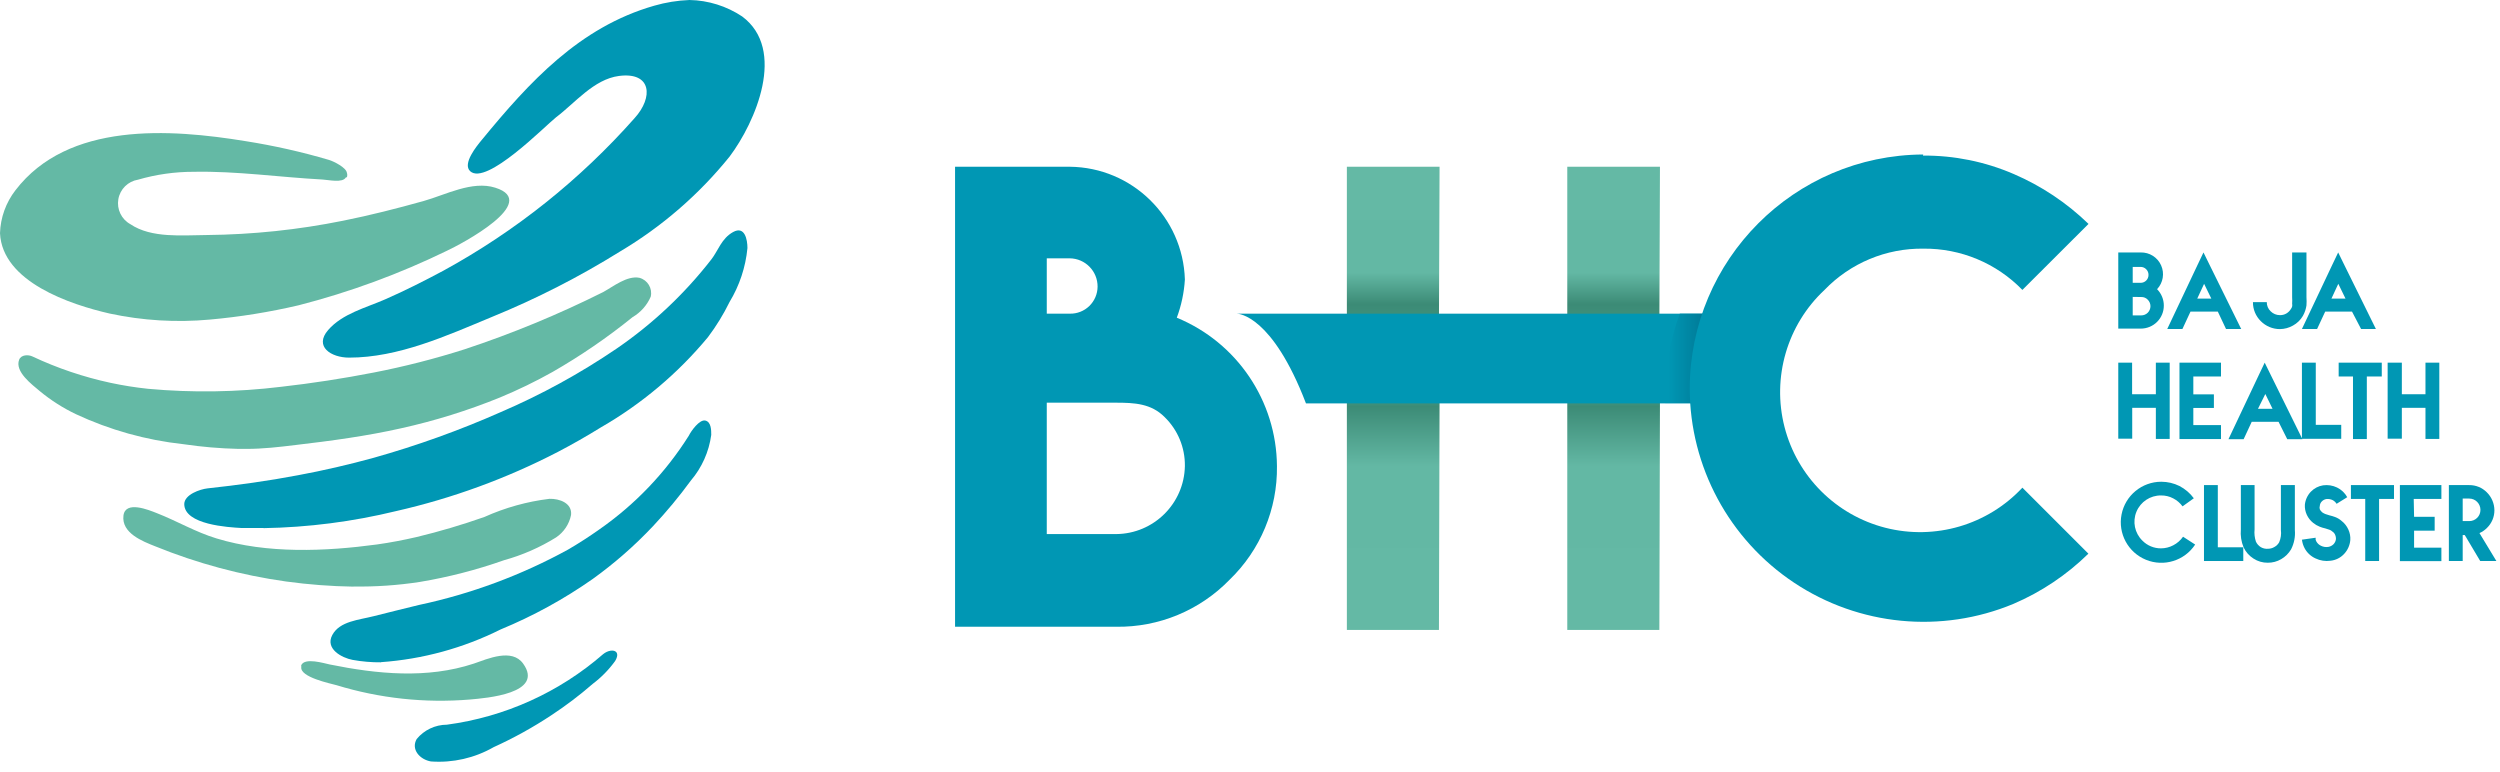 <?xml version="1.0" encoding="UTF-8"?>
<svg width="178px" height="55px" viewBox="0 0 178 55" version="1.1" xmlns="http://www.w3.org/2000/svg" xmlns:xlink="http://www.w3.org/1999/xlink">
    <!-- Generator: Sketch 51.3 (57544) - http://www.bohemiancoding.com/sketch -->
    <title>logo</title>
    <desc>Created with Sketch.</desc>
    <defs>
        <linearGradient x1="49.934%" y1="100%" x2="49.934%" y2="0%" id="linearGradient-1">
            <stop stop-color="#64B9A5" offset="0%"></stop>
            <stop stop-color="#63B8A4" offset="71%"></stop>
            <stop stop-color="#3C8B76" offset="97%"></stop>
            <stop stop-color="#3F917B" offset="98%"></stop>
            <stop stop-color="#3D8D77" offset="99%"></stop>
        </linearGradient>
        <linearGradient x1="49.934%" y1="0%" x2="49.934%" y2="100%" id="linearGradient-2">
            <stop stop-color="#64B9A5" offset="0%"></stop>
            <stop stop-color="#63B8A4" offset="67%"></stop>
            <stop stop-color="#3C8B76" offset="87%"></stop>
            <stop stop-color="#3F917B" offset="98%"></stop>
            <stop stop-color="#3D8D77" offset="99%"></stop>
        </linearGradient>
        <linearGradient x1="50.066%" y1="0%" x2="50.066%" y2="100%" id="linearGradient-3">
            <stop stop-color="#64B9A5" offset="0%"></stop>
            <stop stop-color="#63B8A4" offset="67%"></stop>
            <stop stop-color="#3C8B76" offset="87%"></stop>
            <stop stop-color="#3F917B" offset="98%"></stop>
            <stop stop-color="#3D8D77" offset="99%"></stop>
        </linearGradient>
        <linearGradient x1="50.066%" y1="100%" x2="50.066%" y2="0%" id="linearGradient-4">
            <stop stop-color="#64B9A5" offset="0%"></stop>
            <stop stop-color="#63B8A4" offset="71%"></stop>
            <stop stop-color="#3C8B76" offset="97%"></stop>
            <stop stop-color="#3F917B" offset="98%"></stop>
            <stop stop-color="#3D8D77" offset="99%"></stop>
        </linearGradient>
        <linearGradient x1="-0.221%" y1="50%" x2="100%" y2="50%" id="linearGradient-5">
            <stop stop-color="#0097B4" offset="7%"></stop>
            <stop stop-color="#007491" offset="91%"></stop>
        </linearGradient>
    </defs>
    <g id="Symbols" stroke="none" stroke-width="1" fill="none" fill-rule="evenodd">
        <g id="header" transform="translate(-208, -17)">
            <g id="logo">
                <g transform="translate(208, 17)">
                    <g id="img">
                        <path d="M49.093,0 C48.241,0.034 47.396,0.17 46.577,0.407 C41.25,1.935 37.685,5.846 34.304,9.961 C33.957,10.379 32.898,11.662 33.479,12.192 C34.63,13.241 38.806,8.973 39.59,8.352 C40.944,7.333 42.279,5.643 44.071,5.408 C46.404,5.103 46.526,6.936 45.181,8.413 C41.307,12.791 36.703,16.465 31.574,19.27 C30.219,19.994 28.834,20.696 27.439,21.307 C26.044,21.919 24.383,22.326 23.365,23.497 C22.346,24.669 23.569,25.463 24.852,25.463 C28.376,25.463 31.798,23.905 35.037,22.56 C38.194,21.271 41.237,19.717 44.132,17.916 C47.118,16.144 49.764,13.854 51.944,11.153 C53.798,8.688 56.019,3.534 52.841,1.171 C51.729,0.432 50.428,0.025 49.093,0" id="Shape" fill="#0097B4"></path>
                        <path d="M17.559,31.961 C18.72,31.961 19.871,31.829 21.032,31.686 C23.558,31.391 26.125,31.044 28.559,30.494 C30.959,29.963 33.31,29.23 35.587,28.305 C36.875,27.772 38.13,27.164 39.345,26.481 C41.344,25.334 43.248,24.03 45.039,22.581 C45.614,22.245 46.067,21.735 46.332,21.124 C46.469,20.533 46.113,19.939 45.528,19.78 C44.652,19.606 43.684,20.391 42.941,20.798 C39.753,22.392 36.455,23.754 33.071,24.872 C30.956,25.546 28.803,26.097 26.624,26.522 C24.431,26.95 22.224,27.29 20.004,27.541 C16.864,27.923 13.692,27.971 10.542,27.683 C9.642,27.588 8.748,27.445 7.863,27.256 C5.948,26.843 4.085,26.215 2.312,25.381 C2.017,25.239 1.507,25.249 1.365,25.606 C1.029,26.461 2.292,27.388 2.831,27.846 C3.617,28.496 4.479,29.046 5.398,29.486 C7.813,30.614 10.397,31.337 13.047,31.625 C14.349,31.818 15.663,31.931 16.979,31.961 L17.559,31.961" id="Shape" fill="#64B9A5"></path>
                        <path d="M18.761,37.604 C21.94,37.551 25.103,37.144 28.193,36.392 C32.199,35.482 36.074,34.065 39.722,32.175 C40.761,31.632 41.78,31.051 42.778,30.433 C45.683,28.762 48.267,26.586 50.406,24.006 C50.997,23.222 51.512,22.383 51.944,21.501 C52.652,20.333 53.088,19.021 53.218,17.661 C53.218,17.07 53.034,16.062 52.199,16.52 C51.364,16.979 51.13,17.855 50.651,18.466 C48.74,20.925 46.459,23.073 43.888,24.831 C41.292,26.595 38.533,28.106 35.648,29.344 C32.718,30.639 29.699,31.725 26.614,32.593 C24.842,33.081 23.039,33.499 21.226,33.835 C19.087,34.243 16.938,34.538 14.779,34.772 C14.239,34.833 13.139,35.21 13.119,35.882 C13.119,37.369 16.286,37.543 17.193,37.594 C17.709,37.594 18.231,37.594 18.761,37.594" id="Shape" fill="#0097B4"></path>
                        <path d="M27.113,47.147 C30.084,46.938 32.984,46.146 35.648,44.815 C37.96,43.861 40.16,42.655 42.207,41.219 C43.757,40.104 45.197,38.842 46.506,37.451 C47.463,36.43 48.358,35.352 49.184,34.222 C49.972,33.298 50.478,32.167 50.641,30.963 C50.641,30.637 50.641,30.046 50.223,29.944 C49.806,29.843 49.205,30.688 49.042,31.024 C47.39,33.647 45.228,35.912 42.686,37.685 C41.96,38.201 41.213,38.683 40.445,39.131 C37.118,40.955 33.543,42.283 29.832,43.073 C28.763,43.338 27.694,43.593 26.624,43.868 C25.555,44.143 24.19,44.224 23.66,45.212 C23.131,46.2 24.343,46.842 25.106,46.984 C25.778,47.106 26.461,47.164 27.144,47.157" id="Shape" fill="#0097B4"></path>
                        <path d="M25.137,41.759 C26.729,41.785 28.32,41.676 29.894,41.433 C31.934,41.092 33.942,40.574 35.893,39.885 C37.196,39.524 38.441,38.979 39.59,38.266 C40.143,37.895 40.528,37.32 40.659,36.667 C40.751,35.821 39.834,35.495 39.121,35.516 C37.52,35.711 35.958,36.147 34.487,36.809 C32.907,37.366 31.299,37.842 29.669,38.235 C28.743,38.449 27.795,38.632 26.848,38.765 C23.161,39.264 19.016,39.437 15.42,38.337 C13.933,37.889 12.599,37.094 11.163,36.534 C10.593,36.31 8.932,35.618 8.79,36.707 C8.637,37.96 10.155,38.541 11.051,38.897 C14.042,40.113 17.173,40.955 20.37,41.403 C21.964,41.622 23.569,41.744 25.178,41.769" id="Shape" fill="#64B9A5"></path>
                        <path d="M21.45,47.412 C21.447,47.443 21.447,47.473 21.45,47.504 C21.369,48.217 23.487,48.655 23.966,48.787 C27.037,49.726 30.258,50.072 33.458,49.806 C34.589,49.704 38.785,49.388 37.247,47.249 C36.453,46.139 34.731,46.903 33.733,47.249 C30.403,48.349 26.848,47.993 23.477,47.31 C23.11,47.239 21.674,46.781 21.44,47.381" id="Shape" fill="#64B9A5"></path>
                        <path d="M43.878,46.434 C43.715,46.241 43.277,46.302 42.941,46.577 C39.804,49.303 35.937,51.049 31.819,51.598 C30.986,51.602 30.199,51.975 29.669,52.617 C29.242,53.36 29.894,54.083 30.688,54.216 C32.243,54.327 33.796,53.973 35.149,53.197 C36.575,52.55 37.948,51.79 39.254,50.926 C40.284,50.25 41.267,49.504 42.197,48.695 C42.809,48.236 43.348,47.686 43.796,47.066 C43.98,46.76 43.98,46.556 43.878,46.434" id="Shape" fill="#0097B4"></path>
                        <path d="M24.628,12.63 C24.394,13.047 23.385,12.803 22.957,12.782 C19.902,12.619 16.846,12.171 13.791,12.232 C12.45,12.23 11.116,12.419 9.829,12.793 C9.113,12.909 8.55,13.466 8.426,14.181 C8.302,14.895 8.644,15.609 9.279,15.96 C10.786,16.979 12.996,16.744 14.728,16.734 C17.985,16.702 21.231,16.361 24.424,15.716 C26.359,15.329 28.274,14.84 30.169,14.31 C31.727,13.872 33.621,12.844 35.261,13.363 C38.52,14.381 32.847,17.376 31.819,17.855 C28.441,19.5 24.906,20.8 21.267,21.735 C19.185,22.223 17.071,22.563 14.942,22.754 C12.557,22.973 10.153,22.828 7.812,22.326 C5.011,21.684 0.163,20.075 0,16.602 C0.036,15.493 0.421,14.423 1.1,13.546 C4.848,8.657 12.1,9.167 17.508,10.053 C19.508,10.369 21.484,10.815 23.426,11.387 C23.762,11.489 24.648,11.927 24.699,12.304 C24.734,12.406 24.734,12.517 24.699,12.619" id="Shape" fill="#64B9A5"></path>
                    </g>
                    <g id="text" transform="translate(68, 11)" fill-rule="nonzero">
                        <path d="M83.849,6.975 L84.416,6.975 C85.042,6.959 85.616,7.321 85.871,7.893 C86.127,8.465 86.014,9.134 85.584,9.59 C85.893,9.901 86.065,10.321 86.064,10.758 C86.065,11.193 85.892,11.611 85.584,11.918 C85.274,12.227 84.854,12.399 84.416,12.397 L82.821,12.397 L82.821,6.975 L83.849,6.975 Z M83.849,8.004 L83.849,9.137 L84.416,9.137 C84.724,9.137 84.974,8.887 84.974,8.579 C84.978,8.425 84.918,8.277 84.808,8.169 C84.705,8.063 84.564,8.004 84.416,8.004 L83.849,8.004 Z M83.849,10.139 L83.849,11.456 L84.459,11.456 C84.633,11.456 84.799,11.387 84.922,11.264 C85.043,11.141 85.111,10.975 85.113,10.802 C85.113,10.629 85.044,10.462 84.922,10.34 C84.803,10.212 84.634,10.142 84.459,10.148 L83.849,10.139 Z" id="Shape" fill="#0097B4"></path>
                        <path d="M89.908,11.185 L87.964,11.185 L87.389,12.423 L86.308,12.423 L88.444,7.907 L88.888,6.974 L89.342,7.898 L91.573,12.423 L90.492,12.423 L89.908,11.185 Z M88.444,10.261 L89.446,10.261 L88.932,9.206 L88.444,10.261 Z M88.932,9.206 L88.444,10.261 L88.932,9.206 Z" id="Shape" fill="#0097B4"></path>
                        <path d="M96.22,6.974 L96.22,10.156 C96.234,10.354 96.234,10.552 96.22,10.749 C96.201,10.874 96.172,10.996 96.133,11.115 C96.09,11.245 96.034,11.371 95.967,11.49 C95.799,11.78 95.555,12.018 95.261,12.179 C94.977,12.341 94.656,12.428 94.328,12.432 C93.817,12.432 93.328,12.228 92.968,11.865 C92.606,11.509 92.405,11.021 92.41,10.514 L93.395,10.514 C93.391,10.762 93.493,10.999 93.674,11.168 C93.848,11.341 94.083,11.438 94.328,11.438 C94.487,11.442 94.644,11.403 94.782,11.325 C94.923,11.243 95.04,11.125 95.122,10.985 C95.159,10.936 95.186,10.879 95.2,10.819 C95.214,10.756 95.214,10.69 95.2,10.627 C95.211,10.473 95.211,10.319 95.2,10.165 L95.2,6.974 L96.22,6.974 Z" id="Shape" fill="#0097B4"></path>
                        <path d="M99.463,11.185 L97.554,11.185 L96.978,12.423 L95.897,12.423 L98.033,7.907 L98.478,6.974 L98.931,7.898 L101.163,12.423 L100.108,12.423 L99.463,11.185 Z M97.998,10.261 L99.001,10.261 L98.487,9.206 L97.998,10.261 Z M98.487,9.206 L97.998,10.261 L98.487,9.206 Z" id="Shape" fill="#0097B4"></path>
                        <polygon id="Shape" fill="#0097B4" points="83.806 14.821 83.806 17.07 85.497 17.07 85.497 14.821 86.482 14.821 86.482 20.252 85.497 20.252 85.497 18.037 83.814 18.037 83.814 20.234 82.821 20.234 82.821 14.821"></polygon>
                        <polygon id="Shape" fill="#0097B4" points="88.165 17.078 89.629 17.078 89.629 18.046 88.165 18.046 88.165 19.267 90.135 19.267 90.135 20.261 87.179 20.261 87.179 14.821 90.135 14.821 90.135 15.806 88.165 15.806"></polygon>
                        <path d="M94.232,19.031 L92.323,19.031 L91.748,20.269 L90.667,20.269 L92.803,15.753 L93.247,14.821 L93.701,15.745 L95.932,20.269 L94.851,20.269 L94.232,19.031 Z M92.768,18.107 L93.805,18.107 L93.291,17.052 L92.768,18.107 Z M93.256,17.052 L92.768,18.107 L93.256,17.052 Z" id="Shape" fill="#0097B4"></path>
                        <polygon id="Shape" fill="#0097B4" points="96.883 14.821 96.883 19.249 98.696 19.249 98.696 20.243 95.897 20.243 95.897 14.821"></polygon>
                        <polygon id="Shape" fill="#0097B4" points="98.513 14.821 101.582 14.821 101.582 15.806 100.518 15.806 100.518 20.261 99.533 20.261 99.533 15.806 98.513 15.806"></polygon>
                        <polygon id="Shape" fill="#0097B4" points="103.011 14.821 103.011 17.07 104.694 17.07 104.694 14.821 105.679 14.821 105.679 20.252 104.694 20.252 104.694 18.037 103.011 18.037 103.011 20.234 102 20.234 102 14.821"></polygon>
                        <path d="M88.296,27.772 C87.538,28.924 86.072,29.378 84.795,28.857 C83.519,28.336 82.789,26.985 83.054,25.632 C83.318,24.279 84.503,23.302 85.881,23.3 C86.332,23.3 86.777,23.404 87.18,23.605 C87.582,23.814 87.931,24.113 88.2,24.477 L87.398,25.052 C87.224,24.815 86.997,24.621 86.736,24.486 C86.467,24.343 86.167,24.271 85.864,24.276 C85.098,24.269 84.405,24.729 84.114,25.437 C83.822,26.145 83.99,26.959 84.539,27.493 C84.888,27.848 85.366,28.046 85.864,28.043 C86.168,28.041 86.467,27.967 86.736,27.825 C87.015,27.681 87.254,27.472 87.433,27.214 L88.296,27.772 Z M87.494,27.223 L88.305,27.772 L87.494,27.223 Z" id="Shape" fill="#0097B4"></path>
                        <polygon id="Shape" fill="#0097B4" points="89.908 23.538 89.908 27.967 91.722 27.967 91.722 28.944 88.923 28.944 88.923 23.538"></polygon>
                        <path d="M92.526,23.538 L92.526,26.694 C92.495,26.988 92.528,27.286 92.622,27.566 C92.697,27.728 92.818,27.865 92.97,27.958 C93.124,28.047 93.3,28.086 93.476,28.072 C93.636,28.073 93.792,28.031 93.929,27.95 C94.076,27.872 94.197,27.754 94.278,27.61 C94.396,27.335 94.438,27.034 94.4,26.738 L94.4,23.538 L95.394,23.538 L95.394,26.747 C95.435,27.219 95.341,27.694 95.124,28.115 C94.953,28.405 94.709,28.645 94.418,28.813 C94.13,28.981 93.801,29.069 93.467,29.066 C93.105,29.071 92.75,28.968 92.447,28.769 C92.14,28.575 91.895,28.297 91.741,27.967 C91.576,27.564 91.51,27.128 91.549,26.694 C91.554,26.622 91.554,26.549 91.549,26.476 L91.549,23.538 L92.526,23.538 Z" id="Shape" fill="#0097B4"></path>
                        <path d="M98.365,24.871 C98.297,24.76 98.2,24.67 98.086,24.609 C97.948,24.542 97.794,24.515 97.641,24.531 C97.518,24.549 97.405,24.608 97.318,24.697 C97.23,24.782 97.177,24.897 97.17,25.019 C97.145,25.099 97.145,25.184 97.17,25.263 C97.212,25.347 97.272,25.422 97.345,25.481 C97.41,25.526 97.48,25.564 97.554,25.595 L97.85,25.69 C97.989,25.722 98.126,25.763 98.26,25.813 C98.426,25.875 98.579,25.966 98.713,26.083 C98.925,26.245 99.093,26.458 99.202,26.702 C99.312,26.938 99.36,27.2 99.341,27.46 C99.308,27.829 99.151,28.176 98.896,28.445 C98.642,28.717 98.299,28.887 97.929,28.925 C97.566,28.976 97.196,28.918 96.865,28.759 C96.534,28.61 96.261,28.356 96.089,28.036 C96.041,27.943 96,27.847 95.967,27.748 C95.935,27.642 95.912,27.535 95.897,27.425 L96.874,27.286 C96.869,27.335 96.869,27.385 96.874,27.434 C96.886,27.477 96.904,27.518 96.926,27.556 C97.001,27.69 97.117,27.797 97.257,27.861 C97.417,27.939 97.596,27.967 97.772,27.94 C97.914,27.917 98.045,27.85 98.147,27.748 C98.245,27.646 98.307,27.514 98.321,27.373 C98.324,27.277 98.306,27.182 98.269,27.094 C98.228,26.989 98.155,26.9 98.059,26.841 C98.003,26.785 97.934,26.744 97.859,26.719 L97.563,26.623 C97.426,26.594 97.292,26.553 97.162,26.501 C96.995,26.435 96.839,26.344 96.699,26.231 C96.506,26.077 96.351,25.88 96.246,25.656 C96.14,25.43 96.092,25.181 96.107,24.932 C96.143,24.585 96.293,24.26 96.534,24.008 C96.767,23.766 97.073,23.607 97.406,23.555 C97.745,23.508 98.091,23.563 98.399,23.712 C98.706,23.861 98.959,24.101 99.123,24.4 L98.365,24.871 Z M98.365,24.871 L99.236,24.4 L98.365,24.871 Z" id="Shape" fill="#0097B4"></path>
                        <polygon id="Shape" fill="#0097B4" points="99.385 23.538 102.453 23.538 102.453 24.524 101.39 24.524 101.39 28.944 100.405 28.944 100.405 24.524 99.385 24.524"></polygon>
                        <polygon id="Shape" fill="#0097B4" points="103.883 25.796 105.348 25.796 105.348 26.782 103.883 26.782 103.883 27.993 105.827 27.993 105.827 28.952 102.872 28.952 102.872 23.538 105.827 23.538 105.827 24.524 103.857 24.524"></polygon>
                        <path d="M109.742,28.944 L108.591,28.944 L107.492,27.095 L107.344,27.095 L107.344,28.944 L106.359,28.944 L106.359,23.539 L107.806,23.539 C108.281,23.533 108.738,23.722 109.07,24.062 C109.406,24.397 109.597,24.851 109.602,25.326 C109.605,25.802 109.413,26.259 109.07,26.59 C108.917,26.744 108.737,26.868 108.538,26.956 L109.742,28.944 Z M107.344,26.102 L107.806,26.102 C108.02,26.104 108.225,26.02 108.376,25.869 C108.527,25.718 108.611,25.513 108.608,25.3 C108.607,25.087 108.522,24.884 108.373,24.733 C108.224,24.581 108.019,24.496 107.806,24.498 L107.344,24.498 L107.344,26.102 Z" id="Shape" fill="#0097B4"></path>
                        <path d="M8.169,0.872 C12.612,0.917 16.228,4.46 16.364,8.901 C16.307,9.831 16.113,10.748 15.788,11.621 C20.076,13.386 22.886,17.551 22.919,22.187 C22.961,25.234 21.74,28.163 19.546,30.277 C17.431,32.457 14.51,33.669 11.473,33.625 L0,33.625 L0,0.872 L8.169,0.872 Z M8.169,11.333 C8.687,11.345 9.187,11.149 9.559,10.788 C9.931,10.428 10.143,9.933 10.148,9.415 C10.157,8.311 9.273,7.407 8.169,7.393 L6.53,7.393 L6.53,11.333 L8.169,11.333 Z M16.364,22.178 C16.381,20.866 15.858,19.605 14.916,18.691 C13.957,17.732 12.789,17.671 11.429,17.671 L6.53,17.671 L6.53,27.026 L11.473,27.026 C14.144,27.003 16.312,24.858 16.364,22.187 L16.364,22.178 Z" id="Shape" fill="#0097B4"></path>
                        <polygon id="Shape" fill="url(#linearGradient-1)" points="27.897 17.436 34.497 17.436 34.453 33.852 27.897 33.852"></polygon>
                        <polygon id="Shape" fill="url(#linearGradient-2)" points="27.897 0.872 34.497 0.872 34.453 12.127 27.897 12.127"></polygon>
                        <polygon id="Shape" fill="url(#linearGradient-3)" points="43.59 0.872 50.189 0.872 50.146 12.127 43.59 12.127"></polygon>
                        <polygon id="Shape" fill="url(#linearGradient-4)" points="43.59 17.436 50.189 17.436 50.146 33.852 43.59 33.852"></polygon>
                        <path d="M55.856,11.333 L20.051,11.333 C20.199,11.333 22.588,11.464 24.986,17.724 L55.856,17.724 L55.856,11.333 Z" id="Shape" fill="#0097B4"></path>
                        <path d="M54.183,11.333 L52.744,17.697 L50.565,17.697 C50.565,17.549 50.565,17.41 50.565,17.262 C50.546,15.239 50.897,13.229 51.602,11.333 L54.183,11.333 Z" id="Shape" fill="url(#linearGradient-5)"></path>
                        <path d="M68.915,0.078 C71.133,0.062 73.33,0.508 75.367,1.386 C77.348,2.236 79.156,3.441 80.702,4.943 L75.994,9.642 C74.148,7.739 71.602,6.677 68.95,6.704 C66.297,6.667 63.747,7.73 61.906,9.642 C59.246,12.128 58.153,15.867 59.056,19.395 C59.96,22.922 62.715,25.676 66.243,26.578 C69.771,27.479 73.51,26.384 75.994,23.722 L80.693,28.421 C79.153,29.933 77.343,31.146 75.358,31.995 C70.227,34.131 64.368,33.566 59.739,30.488 C55.111,27.411 52.323,22.227 52.308,16.669 C52.327,7.488 59.752,0.043 68.933,0 L68.915,0.078 Z" id="Shape" fill="#0097B4"></path>
                    </g>
                </g>
            </g>
        </g>
    </g>
</svg>